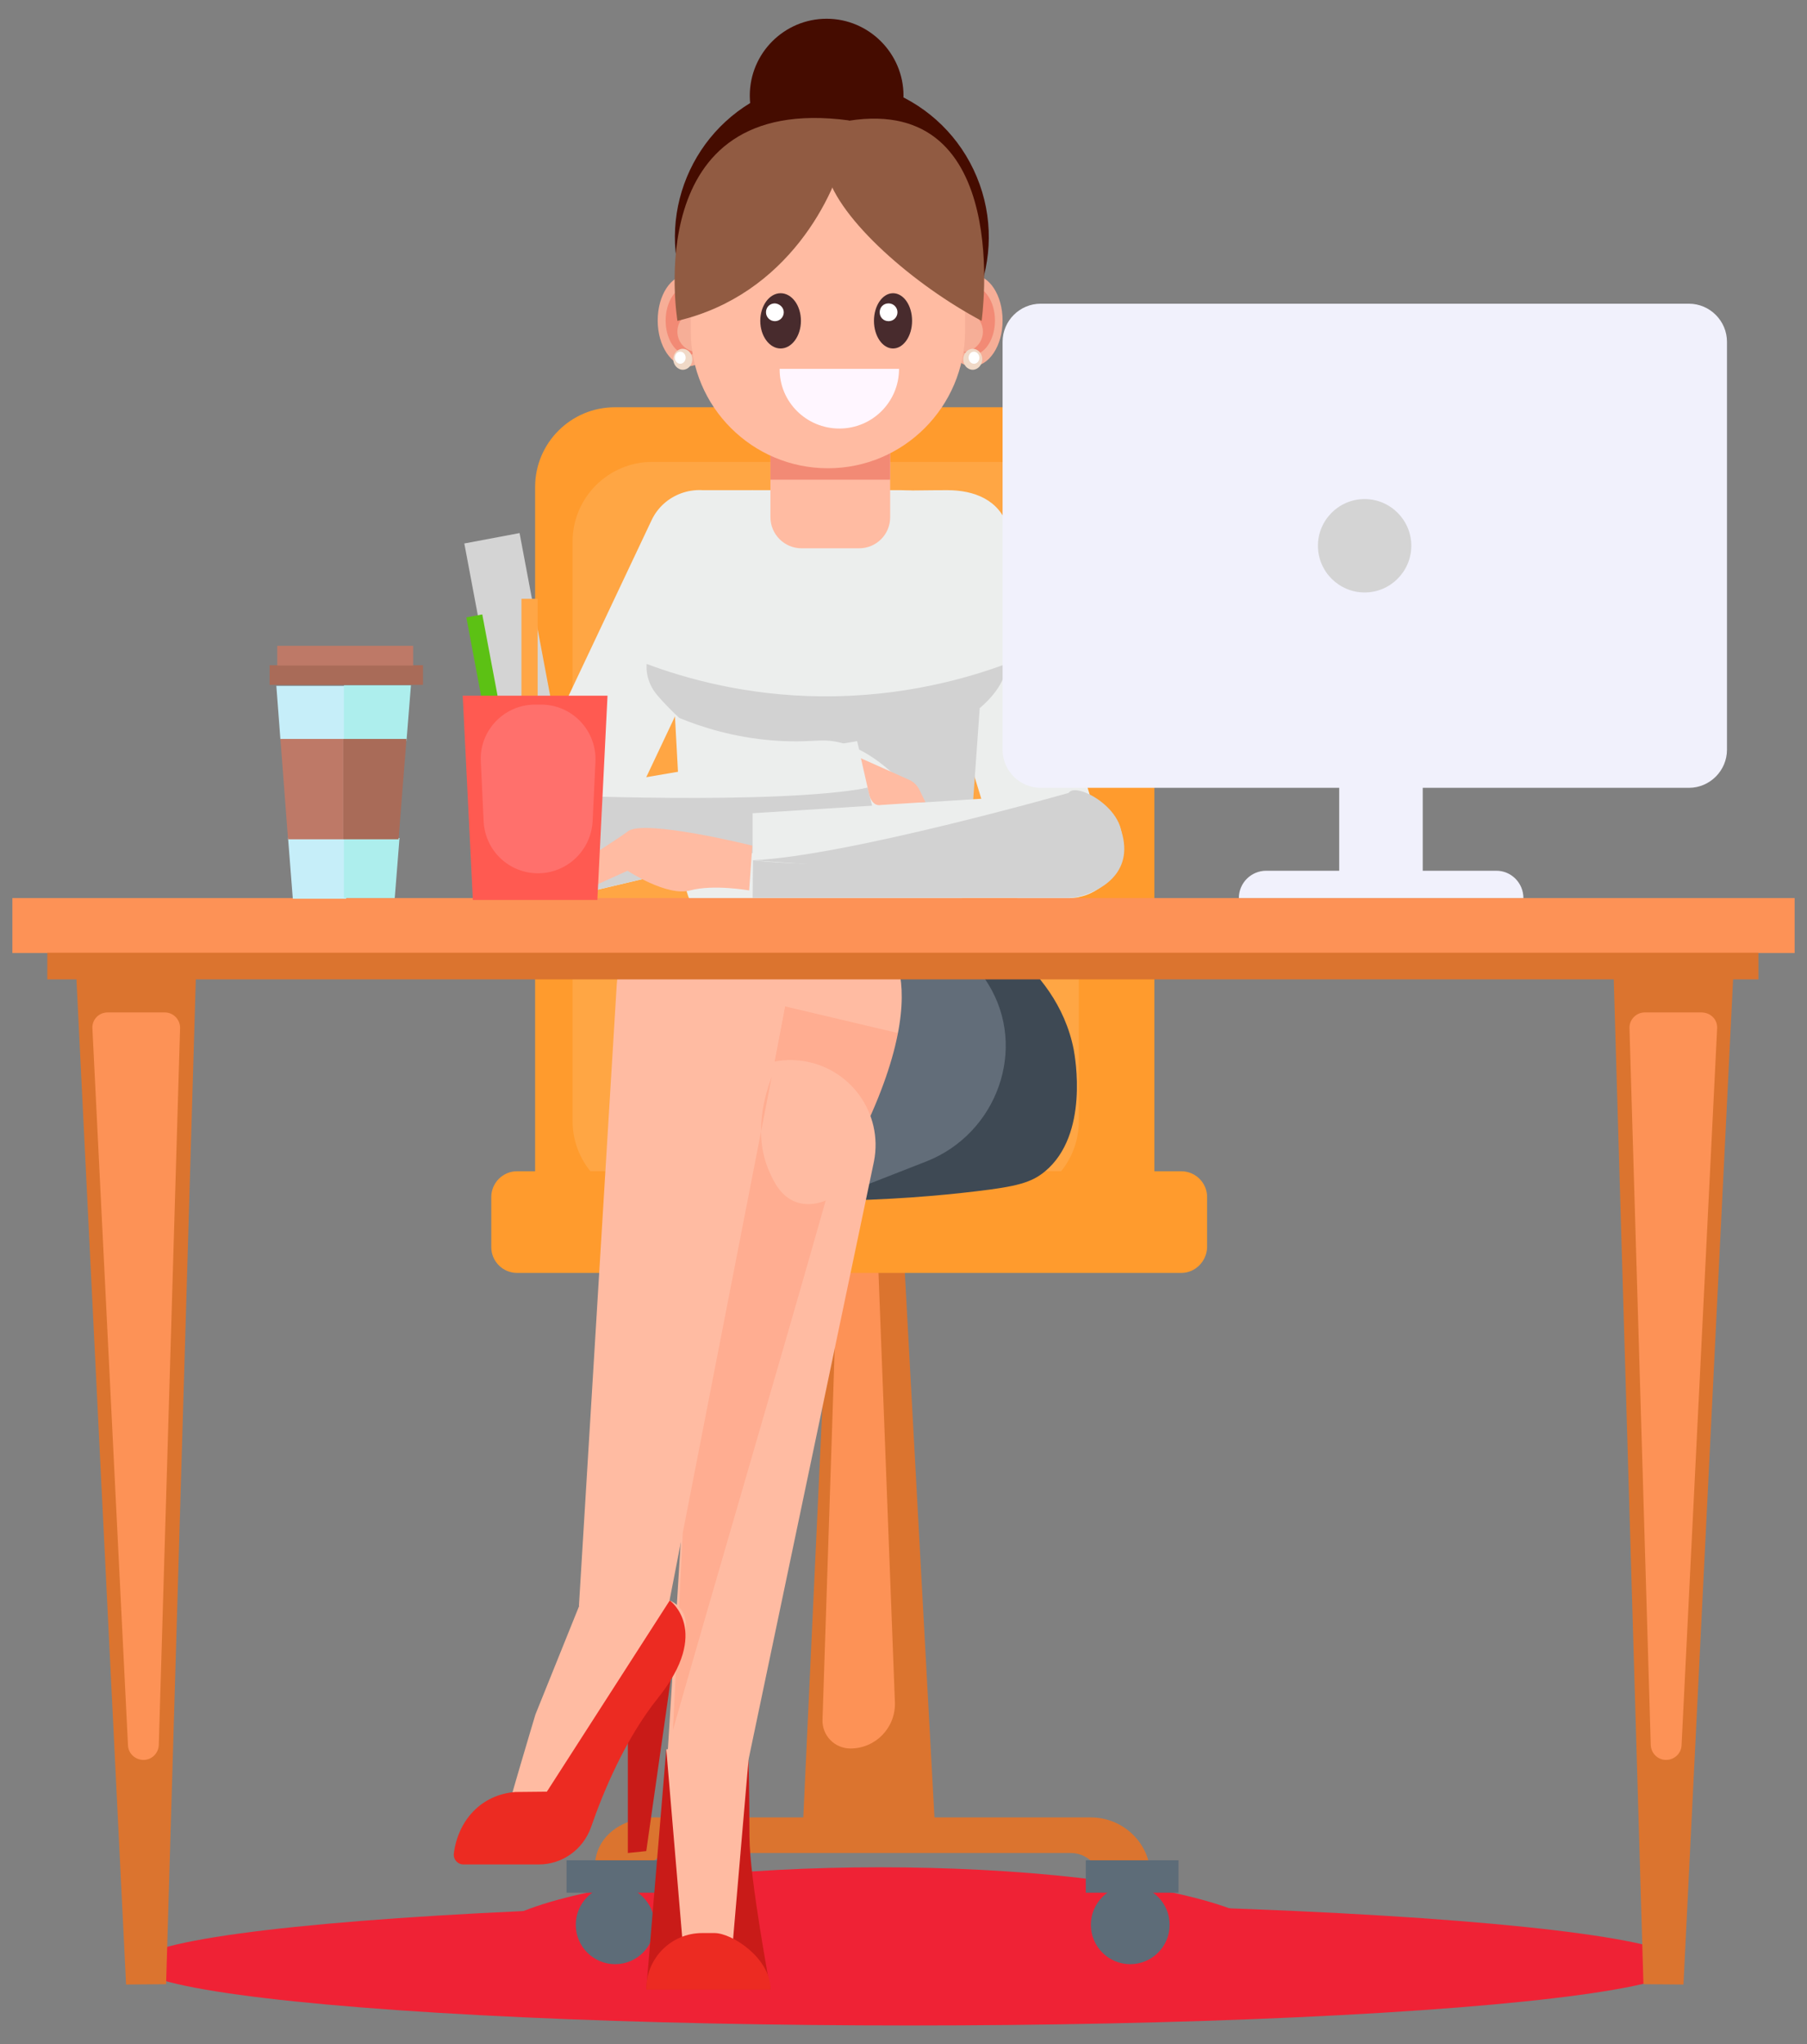 <?xml version="1.0" encoding="utf-8"?>
<!-- Generator: Adobe Illustrator 22.0.1, SVG Export Plug-In . SVG Version: 6.00 Build 0)  -->
<svg version="1.1" id="Capa_1" xmlns="http://www.w3.org/2000/svg" xmlns:xlink="http://www.w3.org/1999/xlink" x="0px" y="0px"
	 viewBox="0 0 569 643.5" style="enable-background:new 0 0 569 643.5;" xml:space="preserve">
<rect x="0" y="0" width="569" height="643.5" fill="#808080" stroke="none"/>
<style type="text/css">
	.st0{fill:#EF2235;}
	.st1{fill:#DB742F;}
	.st2{fill:#FD9256;}
	.st3{fill:#5D6C78;}
	.st4{fill:#FF9B2D;}
	.st5{fill:#FFA644;}
	.st6{fill:#ECEEED;}
	.st7{fill:#D2D2D2;}
	.st8{fill:#FFBBA2;}
	.st9{fill:#F28A75;}
	.st10{fill:#450C00;}
	.st11{fill:#F6AE97;}
	.st12{fill:#F0D9C7;}
	.st13{fill:#FFFFFF;}
	.st14{fill:#482B2D;}
	.st15{fill:#915B42;}
	.st16{fill:#FFF6FF;}
	.st17{fill:#3E4954;}
	.st18{fill:#FFAD91;}
	.st19{fill:#626D79;}
	.st20{fill:#C91B18;}
	.st21{fill:#EC2B22;}
	.st22{fill:#F1F1FC;}
	.st23{fill:#D4D4D4;}
	.st24{fill:#5CC114;}
	.st25{fill:#FFA646;}
	.st26{fill:#FF5A51;}
	.st27{fill:#FF706C;}
	.st28{fill:#C6EEF9;}
	.st29{fill:#ADEEED;}
	.st30{fill:#BE7967;}
	.st31{fill:#A96B58;}
</style>
<g>
	<ellipse class="st0" cx="286.5" cy="618.3" rx="243.8" ry="19.3"/>
	<ellipse class="st0" cx="277.1" cy="612.4" rx="125" ry="24.6"/>
	<polygon class="st1" points="294.3,573.1 252.9,573.1 262.3,370.8 283.3,370.8 	"/>
	<path class="st2" d="M267.8,550.4L267.8,550.4c-5,0-9-4.1-8.8-9.1l4.9-149.2c0.1-3.3,2.8-6,6.2-6c3.3,0,6.1,2.6,6.2,6l5.5,143.9
		C282,543.9,275.7,550.4,267.8,550.4z"/>
	<path class="st1" d="M343.5,572.1H206.1c-12.2,0-21.2,8.3-18.2,20.1c0,0.2,0.1,1.9,0.1,2.1l13.1-0.3c0,0,2.6-10.7,11.2-10.7h124.8
		c8.7,0,11.2,10.7,11.2,10.7l13.1,1.9c0.2-0.6,0.3-1.1,0.4-1.6C364.4,582.8,355.2,572.1,343.5,572.1z"/>
	<rect x="178.4" y="585.6" class="st3" width="29.2" height="10.2"/>
	<rect x="341.9" y="585.6" class="st3" width="29.2" height="10.2"/>
	<path class="st3" d="M206.1,605.9c0,6.8-5.5,12.4-12.4,12.4c-6.8,0-12.4-5.5-12.4-12.4c0-6.8,5.5-12.4,12.4-12.4
		C200.5,593.5,206.1,599.1,206.1,605.9z"/>
	<circle class="st3" cx="355.9" cy="605.9" r="12.4"/>
	<path class="st4" d="M338.4,395.2H193.6c-13.9,0-25.1-11.3-25.1-25.1V153.3c0-13.9,11.3-25.1,25.1-25.1h144.8
		c13.9,0,25.1,11.3,25.1,25.1v216.8C363.5,384,352.3,395.2,338.4,395.2z"/>
	<path class="st5" d="M314.7,378H205.4c-13.9,0-25.1-11.3-25.1-25.1V170.5c0-13.9,11.3-25.1,25.1-25.1h109.2
		c13.9,0,25.1,11.3,25.1,25.1v182.3C339.8,366.7,328.5,378,314.7,378z"/>
	<path class="st6" d="M277.9,299.9h-35.9c-14.3,0-26.1-11.2-26.8-25.4l-5-91.9c-0.8-15.4,11.4-28.3,26.8-28.3h46.8
		c15.5,0,27.8,13.1,26.8,28.6l-6,91.9C303.8,289,292.1,299.9,277.9,299.9z"/>
	<path class="st6" d="M168.1,280.9L168.1,280.9c-8.2-3.9-11.7-13.8-7.9-22l45-95.2c3.9-8.2,13.8-11.7,22-7.9
		c8.2,3.9,11.7,13.8,7.9,22l-45,95.2C186.2,281.2,176.3,284.8,168.1,280.9z"/>
	<path class="st6" d="M336.8,282.6l0.4,4.7c-8.7,2.7-18-2.3-20.6-11l-30.8-100.7c-1.9-6.3-5.9-21.1,0.3-21.2
		c6.3-0.1,12.2-0.1,12.2-0.1c8.4,0,16.4,3,19.1,11.7l30.8,100.7C350.8,275.4,345.5,280,336.8,282.6z"/>
	<path class="st6" d="M295.8,227.1h-71.3c-14.6,0-24.8-14.4-19.9-28.2l5.8-16.3H310l5.8,16.3C320.6,212.7,310.4,227.1,295.8,227.1z"
		/>
	<path class="st7" d="M304.8,274.8c1.2-17.3,2.5-34.6,3.7-51.9c0,0,8.5-6.7,8.3-13.9c-12.4,4.6-32.7,10.4-58.1,10.2
		c-23.9-0.2-43-5.7-55.1-10.2c0,0.6-0.1,1.8,0.2,3.3c0.4,2.1,1.2,3.7,1.7,4.5c0,0,0.1,0.2,0.3,0.5c1.5,2.3,6.4,7.2,8.1,8.7
		c6.8,2.8,16.9,6.1,29.6,7.1c7.9,0.6,12.5,0,15.7,0C269.7,233.1,285,240.8,304.8,274.8z"/>
	<polygon class="st6" points="237.1,154.3 221.4,154.3 229.2,167.9 	"/>
	<path class="st8" d="M270.5,172.6h-18.1c-5.4,0-9.8-4.4-9.8-9.8v-27.9h37.7v27.9C280.3,168.3,275.9,172.6,270.5,172.6z"/>
	<rect x="242.6" y="134.9" class="st9" width="37.7" height="16.1"/>
	
		<ellipse transform="matrix(0.924 -0.383 0.383 0.924 -8.666 105.919)" class="st10" cx="261.9" cy="74.7" rx="49.4" ry="49.4"/>
	<path class="st11" d="M226.1,100.9c0,7.9-4.2,14.4-9.5,14.4c-5.2,0-9.5-6.4-9.5-14.4s4.2-14.4,9.5-14.4
		C221.9,86.6,226.1,93,226.1,100.9z"/>
	<path class="st9" d="M223.8,100.9c0,6-3.2,10.8-7.1,10.8c-3.9,0-7.1-4.9-7.1-10.8s3.2-10.8,7.1-10.8
		C220.6,90.1,223.8,95,223.8,100.9z"/>
	<path class="st11" d="M226.1,104.4c0,3.5-2.8,6.4-6.4,6.4c-3.5,0-6.4-2.8-6.4-6.4c0-3.5,2.8-6.4,6.4-6.4
		C223.3,98,226.1,100.9,226.1,104.4z"/>
	<path class="st11" d="M296.7,100.9c0,7.9,4.2,14.4,9.5,14.4c5.2,0,9.5-6.4,9.5-14.4s-4.2-14.4-9.5-14.4
		C301,86.6,296.7,93,296.7,100.9z"/>
	<path class="st9" d="M299.1,100.9c0,6,3.2,10.8,7.1,10.8c3.9,0,7.1-4.9,7.1-10.8s-3.2-10.8-7.1-10.8
		C302.3,90.1,299.1,95,299.1,100.9z"/>
	<path class="st11" d="M296.7,104.4c0,3.5,2.8,6.4,6.4,6.4c3.5,0,6.4-2.8,6.4-6.4c0-3.5-2.8-6.4-6.4-6.4
		C299.6,98,296.7,100.9,296.7,104.4z"/>
	<path class="st12" d="M303.3,113.1c0,1.8,1.3,3.3,3,3.3c1.6,0,3-1.5,3-3.3c0-1.8-1.3-3.3-3-3.3
		C304.7,109.8,303.3,111.3,303.3,113.1z"/>
	<path class="st13" d="M305,112.6c0,1.1,0.8,1.9,1.7,1.9c1,0,1.7-0.9,1.7-1.9s-0.8-1.9-1.7-1.9C305.7,110.7,305,111.6,305,112.6z"/>
	<path class="st10" d="M284.5,30.1c0,13.3-10.8,24.2-24.2,24.2s-24.2-10.8-24.2-24.2S247,5.9,260.3,5.9S284.5,16.8,284.5,30.1z"/>
	<path class="st8" d="M260.7,147.4L260.7,147.4c-23.8,0-43.2-19.3-43.2-43.2V81c0-23.8,19.3-43.2,43.2-43.2h0
		c23.8,0,43.2,19.3,43.2,43.2v23.2C303.8,128.1,284.5,147.4,260.7,147.4z"/>
	<path class="st14" d="M252.2,101c0,4.8-2.9,8.7-6.4,8.7s-6.4-3.9-6.4-8.7s2.9-8.7,6.4-8.7S252.2,96.1,252.2,101z"/>
	<path class="st14" d="M287.2,101c0,4.8-2.7,8.7-6,8.7s-6-3.9-6-8.7s2.7-8.7,6-8.7S287.2,96.1,287.2,101z"/>
	<path class="st15" d="M267.3,38c0,0-9,8.4-7,16.3c3.8,14.9,27.8,35.6,48.8,46.7C309.1,100.9,319.3,29.8,267.3,38z"/>
	<path class="st16" d="M264.3,134.9c10.4,0,18.8-8.4,18.8-18.8h-37.6C245.4,126.5,253.9,134.9,264.3,134.9z"/>
	<path class="st12" d="M218,113.1c0,1.8-1.3,3.3-3,3.3c-1.6,0-3-1.5-3-3.3c0-1.8,1.3-3.3,3-3.3C216.6,109.8,218,111.3,218,113.1z"/>
	<path class="st13" d="M246.8,98.3c0,1.5-1.2,2.8-2.8,2.8c-1.5,0-2.8-1.2-2.8-2.8s1.2-2.8,2.8-2.8C245.5,95.6,246.8,96.8,246.8,98.3
		z"/>
	<path class="st13" d="M282.6,98.3c0,1.5-1.2,2.8-2.8,2.8s-2.8-1.2-2.8-2.8s1.2-2.8,2.8-2.8S282.6,96.8,282.6,98.3z"/>
	<path class="st15" d="M267.3,37.9c0,0,0.5,2-0.9,8.4c-3.2,15-18.2,46.5-53.1,54.7C213.4,100.9,200.9,29,267.3,37.9z"/>
	<ellipse class="st13" cx="214.2" cy="112.6" rx="1.7" ry="1.9"/>
	<path class="st4" d="M372,400.7H162.8c-4.4,0-8.1-3.6-8.1-8.1v-15.8c0-4.4,3.6-8.1,8.1-8.1H372c4.4,0,8.1,3.6,8.1,8.1v15.8
		C380,397,376.4,400.7,372,400.7z"/>
	<path class="st17" d="M300.3,288c3.8,1.6,32.3,14.4,37.8,42.4c0.4,2.3,4.9,26.7-9,38.3c-4.3,3.6-9,4.8-21.7,6.3
		c-11.6,1.4-27.7,2.8-47.3,3c27.5-26.1,34-58.1,22.6-76.1c-4-6.2-11.1-11.2-22.6-13.9H300.3z"/>
	<path class="st8" d="M224.2,285.1L260,288c0,0,47.4-0.9,15.2,77.5l-51.5-28.9L224.2,285.1z"/>
	<path class="st18" d="M243,339l31.2,12.4c0,0,7.7-14.2,9-26.1l-36-8.5L243,339z"/>
	<path class="st19" d="M260,378l31.7-12.4c22.2-8.7,32-35.5,19.5-55.8c-6.2-10.1-16.5-20.8-33.4-14.5C277.8,295.3,300,311.4,260,378
		z"/>
	<path class="st8" d="M235.7,553.9l-25.4-3.1l11.9-192c1-15.4,14.7-26.8,30-24.9c15.4,1.9,26,16.5,23,31.7L235.7,553.9z"/>
	<path class="st8" d="M210.5,505.5h-28.2L194.2,310c1-15.4,14.7-26.8,30-24.9c15.4,1.9,26,16.5,23,31.7L210.5,505.5z"/>
	<path class="st18" d="M215,482.5L243,339c-1.8,4.7-6.1,17.7-0.8,29.7c1.4,3.1,3.5,7.9,8.5,9.7c3.9,1.4,7.7,0.2,9.3-0.5
		c-14.3,50.5-33.7,116.2-48.1,166.7L215,482.5z"/>
	<path class="st8" d="M210.9,503.8c0,0,10.4,4,1.4,17.2c-8.9,13.2-21.6,31.7-33,46.5s-21.9,12.6-20.9,7.7c1-4.9,10.2-35.5,10.2-35.5
		l15.8-39.2L210.9,503.8z"/>
	<path class="st8" d="M235.7,553.9l0.3,41.5c-6.7,5.9-2.6,11.2-2.6,11.2s-8.2,19-16.6,18c-8.4-1-7.3-33.9-7-73.9
		C209.8,550.7,234.3,546,235.7,553.9z"/>
	<path class="st20" d="M235.7,553.9c0,0,0.3,11.4,0.3,24.3c0,13,6.6,48,6.6,48h-39.1l6.3-75.6L215,612h15.7L235.7,553.9z"/>
	<path class="st21" d="M203.5,626.3h39.1v-0.2c0-9.7-12.1-17.6-17.6-17.6h-3.9C211.3,608.5,203.4,616.5,203.5,626.3z"/>
	<polygon class="st20" points="212.3,521 203.5,582.7 197.7,583.3 197.7,536.9 	"/>
	<path class="st21" d="M210.9,503.8L172.2,564l-9.9,0.1c-10.8,0.8-18.1,9-19.4,19.4c-0.2,1.8,1.2,3.4,3,3.4h23.8
		c7.4,0,13.9-4.7,16.4-11.7c3.8-11,10.7-27.7,21.1-40.7C224.2,513.3,210.9,503.8,210.9,503.8z"/>
	<path class="st6" d="M159.3,270L159.3,270c-2.1-8.9,3.4-17.8,12.3-19.9l98.3-16.8l6.1,26l-96.8,22.9
		C170.3,284.4,161.4,278.9,159.3,270z"/>
	<path class="st7" d="M158.5,262.8c0,0,0.8,11.5,48.4,0.8c48.3-10.8,66.3-15.7,66.3-15.7l2.8,11.4l-96.9,22.9
		c-1.7,0.4-3.4,0.5-5.1,0.3C168,282,155.7,278.8,158.5,262.8z"/>
	<path class="st7" d="M171.6,250.2c0,0,72.5,3.3,101.6-2.2c0,0-102.6,33.1-112.1,23.8C151.6,262.4,168.1,246.7,171.6,250.2z"/>
	<path class="st6" d="M353,266.2L353,266.2c0-9.1-7.4-16.5-16.5-16.5l-99.5,6.3v26.7h99.5C345.6,282.7,353,275.3,353,266.2z"/>
	<path class="st7" d="M352.1,258.9c0,0,1.8,9.1-46.9,11.9s-68.1,0-68.1,0l-0.1,11.8h99.5c1.7,0,3.4-0.3,5.1-0.9
		C347.3,279.8,358.5,273.8,352.1,258.9z"/>
	<path class="st7" d="M336.5,249.6c0,0-69.8,19.9-99.4,21.2c0,0,107.5,8.6,114.6-2.6C358.7,257,339.1,245.5,336.5,249.6z"/>
	<rect x="3.9" y="282.7" class="st2" width="561.2" height="17.3"/>
	<rect x="14.9" y="299.9" class="st1" width="538.8" height="8.4"/>
	<polygon class="st1" points="24,306.8 39.7,624.7 52.3,624.6 61.7,306.8 	"/>
	<polygon class="st1" points="545.8,306.8 530.1,624.7 517.5,624.6 508.1,306.8 	"/>
	<path class="st2" d="M540.7,323.8l-11.2,225.6c-0.1,2.6-2.3,4.6-4.9,4.6s-4.7-2.1-4.8-4.7l-6.7-225.6c-0.1-2.7,2.1-5,4.8-5h17.8
		C538.7,318.7,540.9,321,540.7,323.8z"/>
	<path class="st2" d="M29.1,323.8l11.2,225.6c0.1,2.6,2.3,4.6,4.9,4.6c2.6,0,4.7-2.1,4.8-4.7l6.7-225.6c0.1-2.7-2.1-5-4.8-5H33.9
		C31.1,318.7,28.9,321,29.1,323.8z"/>
	<path class="st22" d="M479.7,282.7h-89.6c0-4.8,3.9-8.6,8.6-8.6H471C475.8,274,479.7,277.9,479.7,282.7z"/>
	<path class="st22" d="M531.8,248H327.7c-6.6,0-12-5.4-12-12V107.6c0-6.6,5.4-12,12-12h204.1c6.6,0,12,5.4,12,12V236
		C543.8,242.6,538.4,248,531.8,248z"/>
	<rect x="421.7" y="235.5" class="st22" width="26.3" height="42.9"/>
	<path class="st8" d="M236.9,266.2c0,0-34.1-8.5-39.2-4.5c-5.2,4-33.1,21-33.1,21h8.6l7-4.3l-1.5,3.9l6.3,0.4l3.1-4.3l9.5-4.3
		c0,0,12.4,8.2,19.7,6.2c7.4-2,18.6,0,18.6,0L236.9,266.2z"/>
	<path class="st8" d="M286.1,245.4l-15-6.7l2.5,11c1,4.5,3.7,3.7,3.7,3.7l14.1-0.9l-1.9-3.9C288.8,247.2,287.6,246,286.1,245.4z"/>
	<path class="st23" d="M444.4,171.8c0,8.1-6.6,14.7-14.7,14.7s-14.7-6.6-14.7-14.7c0-8.1,6.6-14.7,14.7-14.7
		S444.4,163.7,444.4,171.8z"/>
	
		<rect x="155.4" y="168.5" transform="matrix(0.983 -0.185 0.185 0.983 -37.723 34.193)" class="st23" width="17.7" height="101"/>
	
		<rect x="153.2" y="193.2" transform="matrix(0.983 -0.185 0.185 0.983 -39.492 32.779)" class="st24" width="5.1" height="69.1"/>
	<rect x="164.2" y="188.5" class="st25" width="5.1" height="69.1"/>
	<polygon class="st26" points="188.1,283.3 148.9,283.3 145.7,219 191.3,219 	"/>
	<path class="st27" d="M169.4,274.9L169.4,274.9c-9.1,0-16.6-7.1-17.1-16.2l-0.9-19c-0.5-9.7,7.3-17.9,17.1-17.9h1.9
		c9.8,0,17.5,8.2,17.1,17.9l-0.9,19C186,267.8,178.5,274.9,169.4,274.9z"/>
	<path class="st28" d="M87,215.7l1.3,17.1c0.1,0,0.3,0,0.4,0c4.5,0,7.4,3.6,7.9,7.9c0.3,2.7,1,5.3,1.3,8c0.3,2.5,0.1,4.9,0.1,7.4
		c0,4.8-3.6,7.3-7.3,7.6l1.5,19.2h16.8l-0.4-67H87z"/>
	<path class="st29" d="M119.1,258.2c-1.6-6.4,1-11.3,1-17.4c0-5.1,3.9-7.6,7.9-7.6l1.4-17.5h-21.1v67h16l1.5-18.9
		C122.7,263.6,120,261.9,119.1,258.2z"/>
	<polygon class="st30" points="108.1,264.2 90.7,264.2 88.3,232.6 108.1,232.6 	"/>
	<polygon class="st31" points="125.5,264.2 108.1,264.2 108.1,232.6 128,232.6 	"/>
	<rect x="84.9" y="209.4" class="st31" width="48.3" height="6.2"/>
	<rect x="87.3" y="203.3" class="st30" width="42.8" height="6.2"/>
</g>
</svg>
